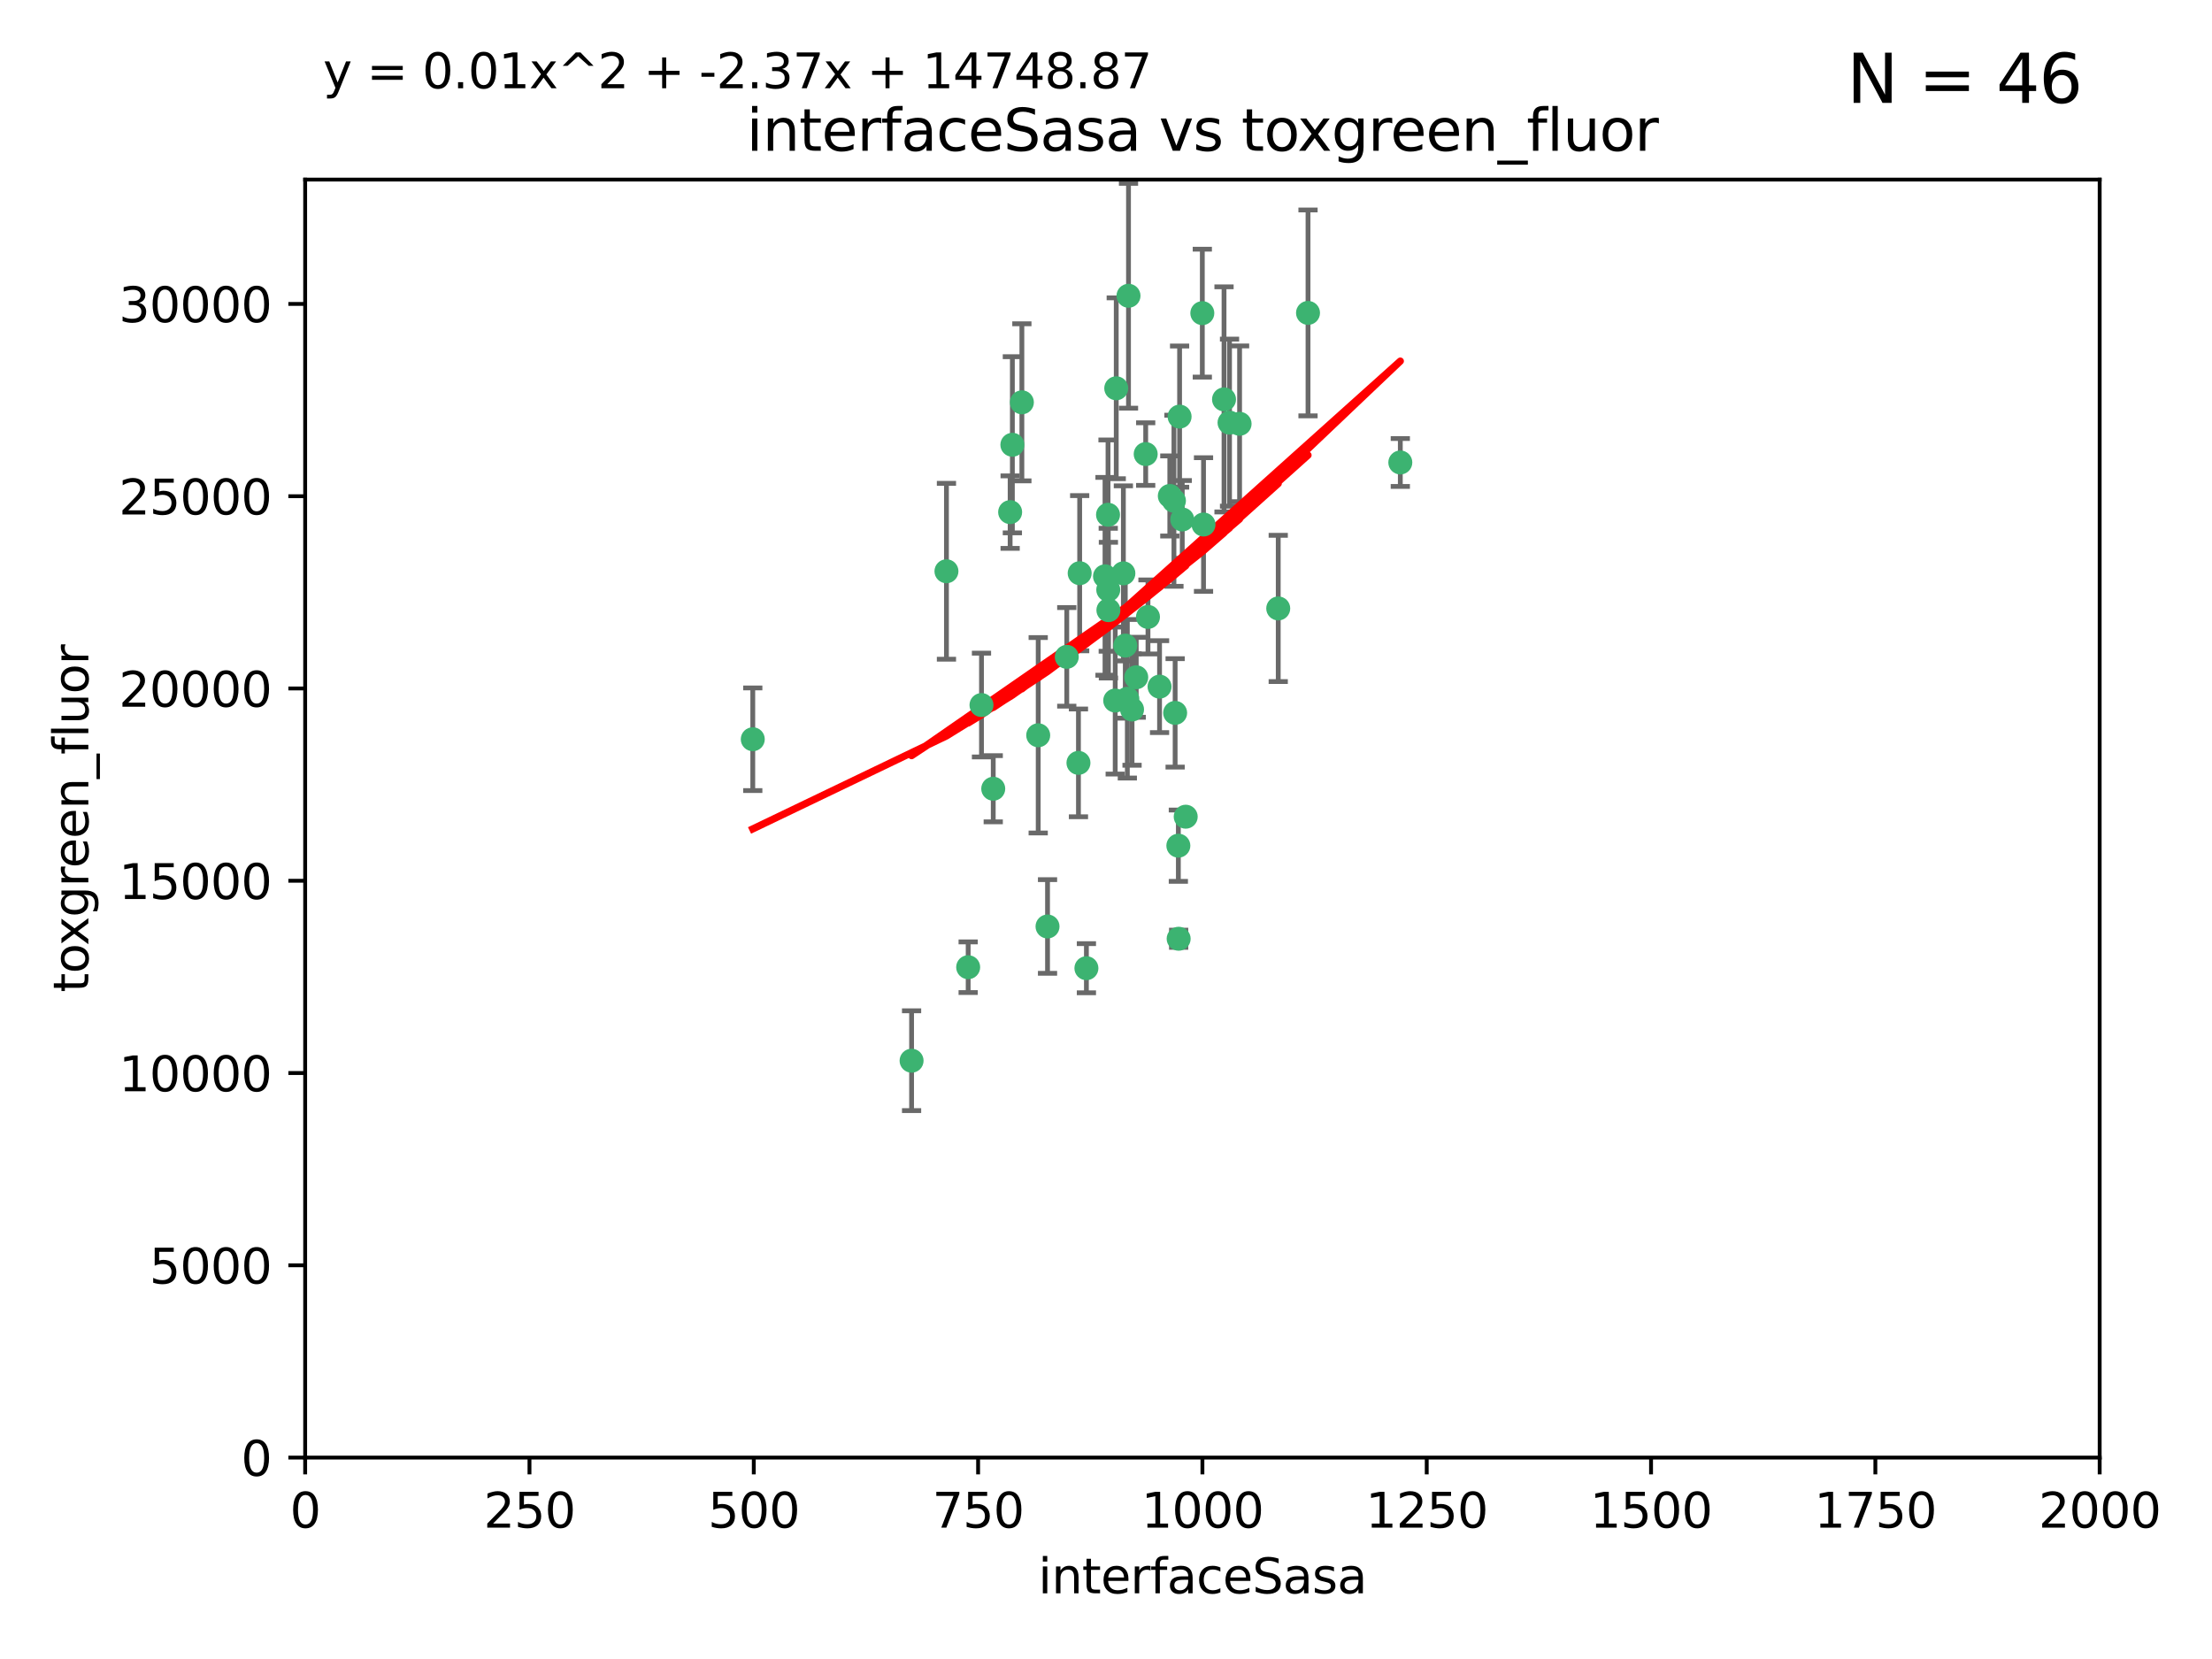 <?xml version="1.0" encoding="utf-8" standalone="no"?>
<!DOCTYPE svg PUBLIC "-//W3C//DTD SVG 1.1//EN"
  "http://www.w3.org/Graphics/SVG/1.1/DTD/svg11.dtd">
<svg xmlns:xlink="http://www.w3.org/1999/xlink" width="460.8pt" height="345.6pt" viewBox="0 0 460.8 345.6" xmlns="http://www.w3.org/2000/svg" version="1.1">
 <defs>
  <style type="text/css">*{stroke-linejoin: round; stroke-linecap: butt}</style>
 </defs>
 <g id="figure_1">
  <g id="patch_1">
   <path d="M 0 345.6 
L 460.8 345.6 
L 460.8 0 
L 0 0 
z
" style="fill: #ffffff"/>
  </g>
  <g id="axes_1">
   <g id="patch_2">
    <path d="M 63.571 303.64 
L 437.4 303.64 
L 437.4 37.411 
L 63.571 37.411 
z
" style="fill: #ffffff"/>
   </g>
   <g id="PathCollection_1">
    <defs>
     <path id="m1e7f2be430" d="M 0 1.118 
C 0.297 1.118 0.581 1 0.791 0.791 
C 1 0.581 1.118 0.297 1.118 0 
C 1.118 -0.297 1 -0.581 0.791 -0.791 
C 0.581 -1 0.297 -1.118 0 -1.118 
C -0.297 -1.118 -0.581 -1 -0.791 -0.791 
C -1 -0.581 -1.118 -0.297 -1.118 0 
C -1.118 0.297 -1 0.581 -0.791 0.791 
C -0.581 1 -0.297 1.118 0 1.118 
z
" style="stroke: #3cb371"/>
    </defs>
    <g clip-path="url(#p51ec603f42)">
     <use xlink:href="#m1e7f2be430" x="243.693" y="103.319" style="fill: #3cb371; stroke: #3cb371"/>
     <use xlink:href="#m1e7f2be430" x="272.484" y="65.184" style="fill: #3cb371; stroke: #3cb371"/>
     <use xlink:href="#m1e7f2be430" x="234.418" y="134.491" style="fill: #3cb371; stroke: #3cb371"/>
     <use xlink:href="#m1e7f2be430" x="266.28" y="126.749" style="fill: #3cb371; stroke: #3cb371"/>
     <use xlink:href="#m1e7f2be430" x="250.716" y="109.268" style="fill: #3cb371; stroke: #3cb371"/>
     <use xlink:href="#m1e7f2be430" x="254.987" y="83.201" style="fill: #3cb371; stroke: #3cb371"/>
     <use xlink:href="#m1e7f2be430" x="212.875" y="83.811" style="fill: #3cb371; stroke: #3cb371"/>
     <use xlink:href="#m1e7f2be430" x="258.229" y="88.286" style="fill: #3cb371; stroke: #3cb371"/>
     <use xlink:href="#m1e7f2be430" x="241.557" y="143.039" style="fill: #3cb371; stroke: #3cb371"/>
     <use xlink:href="#m1e7f2be430" x="230.869" y="122.859" style="fill: #3cb371; stroke: #3cb371"/>
     <use xlink:href="#m1e7f2be430" x="230.194" y="120.054" style="fill: #3cb371; stroke: #3cb371"/>
     <use xlink:href="#m1e7f2be430" x="246.284" y="108.214" style="fill: #3cb371; stroke: #3cb371"/>
     <use xlink:href="#m1e7f2be430" x="244.553" y="104.315" style="fill: #3cb371; stroke: #3cb371"/>
     <use xlink:href="#m1e7f2be430" x="235.088" y="61.614" style="fill: #3cb371; stroke: #3cb371"/>
     <use xlink:href="#m1e7f2be430" x="232.318" y="145.935" style="fill: #3cb371; stroke: #3cb371"/>
     <use xlink:href="#m1e7f2be430" x="256.134" y="88.045" style="fill: #3cb371; stroke: #3cb371"/>
     <use xlink:href="#m1e7f2be430" x="232.534" y="80.887" style="fill: #3cb371; stroke: #3cb371"/>
     <use xlink:href="#m1e7f2be430" x="234.02" y="119.44" style="fill: #3cb371; stroke: #3cb371"/>
     <use xlink:href="#m1e7f2be430" x="238.669" y="94.593" style="fill: #3cb371; stroke: #3cb371"/>
     <use xlink:href="#m1e7f2be430" x="210.43" y="106.684" style="fill: #3cb371; stroke: #3cb371"/>
     <use xlink:href="#m1e7f2be430" x="226.319" y="201.695" style="fill: #3cb371; stroke: #3cb371"/>
     <use xlink:href="#m1e7f2be430" x="245.731" y="86.787" style="fill: #3cb371; stroke: #3cb371"/>
     <use xlink:href="#m1e7f2be430" x="291.711" y="96.341" style="fill: #3cb371; stroke: #3cb371"/>
     <use xlink:href="#m1e7f2be430" x="224.916" y="119.409" style="fill: #3cb371; stroke: #3cb371"/>
     <use xlink:href="#m1e7f2be430" x="250.465" y="65.233" style="fill: #3cb371; stroke: #3cb371"/>
     <use xlink:href="#m1e7f2be430" x="204.462" y="146.874" style="fill: #3cb371; stroke: #3cb371"/>
     <use xlink:href="#m1e7f2be430" x="201.688" y="201.487" style="fill: #3cb371; stroke: #3cb371"/>
     <use xlink:href="#m1e7f2be430" x="222.228" y="136.835" style="fill: #3cb371; stroke: #3cb371"/>
     <use xlink:href="#m1e7f2be430" x="230.822" y="107.234" style="fill: #3cb371; stroke: #3cb371"/>
     <use xlink:href="#m1e7f2be430" x="224.662" y="158.921" style="fill: #3cb371; stroke: #3cb371"/>
     <use xlink:href="#m1e7f2be430" x="236.699" y="141.091" style="fill: #3cb371; stroke: #3cb371"/>
     <use xlink:href="#m1e7f2be430" x="230.901" y="127.107" style="fill: #3cb371; stroke: #3cb371"/>
     <use xlink:href="#m1e7f2be430" x="245.473" y="176.169" style="fill: #3cb371; stroke: #3cb371"/>
     <use xlink:href="#m1e7f2be430" x="206.91" y="164.309" style="fill: #3cb371; stroke: #3cb371"/>
     <use xlink:href="#m1e7f2be430" x="218.219" y="193.002" style="fill: #3cb371; stroke: #3cb371"/>
     <use xlink:href="#m1e7f2be430" x="239.146" y="128.518" style="fill: #3cb371; stroke: #3cb371"/>
     <use xlink:href="#m1e7f2be430" x="244.803" y="148.507" style="fill: #3cb371; stroke: #3cb371"/>
     <use xlink:href="#m1e7f2be430" x="216.278" y="153.171" style="fill: #3cb371; stroke: #3cb371"/>
     <use xlink:href="#m1e7f2be430" x="245.536" y="195.558" style="fill: #3cb371; stroke: #3cb371"/>
     <use xlink:href="#m1e7f2be430" x="235.826" y="147.801" style="fill: #3cb371; stroke: #3cb371"/>
     <use xlink:href="#m1e7f2be430" x="247.005" y="170.133" style="fill: #3cb371; stroke: #3cb371"/>
     <use xlink:href="#m1e7f2be430" x="189.899" y="220.964" style="fill: #3cb371; stroke: #3cb371"/>
     <use xlink:href="#m1e7f2be430" x="234.846" y="145.567" style="fill: #3cb371; stroke: #3cb371"/>
     <use xlink:href="#m1e7f2be430" x="210.895" y="92.655" style="fill: #3cb371; stroke: #3cb371"/>
     <use xlink:href="#m1e7f2be430" x="197.163" y="119.004" style="fill: #3cb371; stroke: #3cb371"/>
     <use xlink:href="#m1e7f2be430" x="156.817" y="153.996" style="fill: #3cb371; stroke: #3cb371"/>
    </g>
   </g>
   <g id="matplotlib.axis_1">
    <g id="xtick_1">
     <g id="line2d_1">
      <defs>
       <path id="m80d1445bb5" d="M 0 0 
L 0 3.5 
" style="stroke: #000000; stroke-width: 0.8"/>
      </defs>
      <g>
       <use xlink:href="#m80d1445bb5" x="63.571" y="303.64" style="stroke: #000000; stroke-width: 0.8"/>
      </g>
     </g>
     <g id="text_1">
      <!-- 0 -->
      <g transform="translate(60.39 318.238)scale(0.1 -0.1)">
       <defs>
        <path id="DejaVuSans-30" d="M 2034 4250 
Q 1547 4250 1301 3770 
Q 1056 3291 1056 2328 
Q 1056 1369 1301 889 
Q 1547 409 2034 409 
Q 2525 409 2770 889 
Q 3016 1369 3016 2328 
Q 3016 3291 2770 3770 
Q 2525 4250 2034 4250 
z
M 2034 4750 
Q 2819 4750 3233 4129 
Q 3647 3509 3647 2328 
Q 3647 1150 3233 529 
Q 2819 -91 2034 -91 
Q 1250 -91 836 529 
Q 422 1150 422 2328 
Q 422 3509 836 4129 
Q 1250 4750 2034 4750 
z
" transform="scale(0.016)"/>
       </defs>
       <use xlink:href="#DejaVuSans-30"/>
      </g>
     </g>
    </g>
    <g id="xtick_2">
     <g id="line2d_2">
      <g>
       <use xlink:href="#m80d1445bb5" x="110.3" y="303.64" style="stroke: #000000; stroke-width: 0.8"/>
      </g>
     </g>
     <g id="text_2">
      <!-- 250 -->
      <g transform="translate(100.756 318.238)scale(0.1 -0.1)">
       <defs>
        <path id="DejaVuSans-32" d="M 1228 531 
L 3431 531 
L 3431 0 
L 469 0 
L 469 531 
Q 828 903 1448 1529 
Q 2069 2156 2228 2338 
Q 2531 2678 2651 2914 
Q 2772 3150 2772 3378 
Q 2772 3750 2511 3984 
Q 2250 4219 1831 4219 
Q 1534 4219 1204 4116 
Q 875 4013 500 3803 
L 500 4441 
Q 881 4594 1212 4672 
Q 1544 4750 1819 4750 
Q 2544 4750 2975 4387 
Q 3406 4025 3406 3419 
Q 3406 3131 3298 2873 
Q 3191 2616 2906 2266 
Q 2828 2175 2409 1742 
Q 1991 1309 1228 531 
z
" transform="scale(0.016)"/>
        <path id="DejaVuSans-35" d="M 691 4666 
L 3169 4666 
L 3169 4134 
L 1269 4134 
L 1269 2991 
Q 1406 3038 1543 3061 
Q 1681 3084 1819 3084 
Q 2600 3084 3056 2656 
Q 3513 2228 3513 1497 
Q 3513 744 3044 326 
Q 2575 -91 1722 -91 
Q 1428 -91 1123 -41 
Q 819 9 494 109 
L 494 744 
Q 775 591 1075 516 
Q 1375 441 1709 441 
Q 2250 441 2565 725 
Q 2881 1009 2881 1497 
Q 2881 1984 2565 2268 
Q 2250 2553 1709 2553 
Q 1456 2553 1204 2497 
Q 953 2441 691 2322 
L 691 4666 
z
" transform="scale(0.016)"/>
       </defs>
       <use xlink:href="#DejaVuSans-32"/>
       <use xlink:href="#DejaVuSans-35" x="63.623"/>
       <use xlink:href="#DejaVuSans-30" x="127.246"/>
      </g>
     </g>
    </g>
    <g id="xtick_3">
     <g id="line2d_3">
      <g>
       <use xlink:href="#m80d1445bb5" x="157.028" y="303.64" style="stroke: #000000; stroke-width: 0.8"/>
      </g>
     </g>
     <g id="text_3">
      <!-- 500 -->
      <g transform="translate(147.485 318.238)scale(0.1 -0.1)">
       <use xlink:href="#DejaVuSans-35"/>
       <use xlink:href="#DejaVuSans-30" x="63.623"/>
       <use xlink:href="#DejaVuSans-30" x="127.246"/>
      </g>
     </g>
    </g>
    <g id="xtick_4">
     <g id="line2d_4">
      <g>
       <use xlink:href="#m80d1445bb5" x="203.757" y="303.64" style="stroke: #000000; stroke-width: 0.8"/>
      </g>
     </g>
     <g id="text_4">
      <!-- 750 -->
      <g transform="translate(194.213 318.238)scale(0.1 -0.1)">
       <defs>
        <path id="DejaVuSans-37" d="M 525 4666 
L 3525 4666 
L 3525 4397 
L 1831 0 
L 1172 0 
L 2766 4134 
L 525 4134 
L 525 4666 
z
" transform="scale(0.016)"/>
       </defs>
       <use xlink:href="#DejaVuSans-37"/>
       <use xlink:href="#DejaVuSans-35" x="63.623"/>
       <use xlink:href="#DejaVuSans-30" x="127.246"/>
      </g>
     </g>
    </g>
    <g id="xtick_5">
     <g id="line2d_5">
      <g>
       <use xlink:href="#m80d1445bb5" x="250.486" y="303.64" style="stroke: #000000; stroke-width: 0.8"/>
      </g>
     </g>
     <g id="text_5">
      <!-- 1000 -->
      <g transform="translate(237.761 318.238)scale(0.1 -0.1)">
       <defs>
        <path id="DejaVuSans-31" d="M 794 531 
L 1825 531 
L 1825 4091 
L 703 3866 
L 703 4441 
L 1819 4666 
L 2450 4666 
L 2450 531 
L 3481 531 
L 3481 0 
L 794 0 
L 794 531 
z
" transform="scale(0.016)"/>
       </defs>
       <use xlink:href="#DejaVuSans-31"/>
       <use xlink:href="#DejaVuSans-30" x="63.623"/>
       <use xlink:href="#DejaVuSans-30" x="127.246"/>
       <use xlink:href="#DejaVuSans-30" x="190.869"/>
      </g>
     </g>
    </g>
    <g id="xtick_6">
     <g id="line2d_6">
      <g>
       <use xlink:href="#m80d1445bb5" x="297.214" y="303.64" style="stroke: #000000; stroke-width: 0.8"/>
      </g>
     </g>
     <g id="text_6">
      <!-- 1250 -->
      <g transform="translate(284.489 318.238)scale(0.1 -0.1)">
       <use xlink:href="#DejaVuSans-31"/>
       <use xlink:href="#DejaVuSans-32" x="63.623"/>
       <use xlink:href="#DejaVuSans-35" x="127.246"/>
       <use xlink:href="#DejaVuSans-30" x="190.869"/>
      </g>
     </g>
    </g>
    <g id="xtick_7">
     <g id="line2d_7">
      <g>
       <use xlink:href="#m80d1445bb5" x="343.943" y="303.64" style="stroke: #000000; stroke-width: 0.8"/>
      </g>
     </g>
     <g id="text_7">
      <!-- 1500 -->
      <g transform="translate(331.218 318.238)scale(0.1 -0.1)">
       <use xlink:href="#DejaVuSans-31"/>
       <use xlink:href="#DejaVuSans-35" x="63.623"/>
       <use xlink:href="#DejaVuSans-30" x="127.246"/>
       <use xlink:href="#DejaVuSans-30" x="190.869"/>
      </g>
     </g>
    </g>
    <g id="xtick_8">
     <g id="line2d_8">
      <g>
       <use xlink:href="#m80d1445bb5" x="390.671" y="303.64" style="stroke: #000000; stroke-width: 0.8"/>
      </g>
     </g>
     <g id="text_8">
      <!-- 1750 -->
      <g transform="translate(377.946 318.238)scale(0.1 -0.1)">
       <use xlink:href="#DejaVuSans-31"/>
       <use xlink:href="#DejaVuSans-37" x="63.623"/>
       <use xlink:href="#DejaVuSans-35" x="127.246"/>
       <use xlink:href="#DejaVuSans-30" x="190.869"/>
      </g>
     </g>
    </g>
    <g id="xtick_9">
     <g id="line2d_9">
      <g>
       <use xlink:href="#m80d1445bb5" x="437.4" y="303.64" style="stroke: #000000; stroke-width: 0.8"/>
      </g>
     </g>
     <g id="text_9">
      <!-- 2000 -->
      <g transform="translate(424.675 318.238)scale(0.1 -0.1)">
       <use xlink:href="#DejaVuSans-32"/>
       <use xlink:href="#DejaVuSans-30" x="63.623"/>
       <use xlink:href="#DejaVuSans-30" x="127.246"/>
       <use xlink:href="#DejaVuSans-30" x="190.869"/>
      </g>
     </g>
    </g>
    <g id="text_10">
     <!-- interfaceSasa -->
     <g transform="translate(216.279 331.917)scale(0.1 -0.1)">
      <defs>
       <path id="DejaVuSans-69" d="M 603 3500 
L 1178 3500 
L 1178 0 
L 603 0 
L 603 3500 
z
M 603 4863 
L 1178 4863 
L 1178 4134 
L 603 4134 
L 603 4863 
z
" transform="scale(0.016)"/>
       <path id="DejaVuSans-6e" d="M 3513 2113 
L 3513 0 
L 2938 0 
L 2938 2094 
Q 2938 2591 2744 2837 
Q 2550 3084 2163 3084 
Q 1697 3084 1428 2787 
Q 1159 2491 1159 1978 
L 1159 0 
L 581 0 
L 581 3500 
L 1159 3500 
L 1159 2956 
Q 1366 3272 1645 3428 
Q 1925 3584 2291 3584 
Q 2894 3584 3203 3211 
Q 3513 2838 3513 2113 
z
" transform="scale(0.016)"/>
       <path id="DejaVuSans-74" d="M 1172 4494 
L 1172 3500 
L 2356 3500 
L 2356 3053 
L 1172 3053 
L 1172 1153 
Q 1172 725 1289 603 
Q 1406 481 1766 481 
L 2356 481 
L 2356 0 
L 1766 0 
Q 1100 0 847 248 
Q 594 497 594 1153 
L 594 3053 
L 172 3053 
L 172 3500 
L 594 3500 
L 594 4494 
L 1172 4494 
z
" transform="scale(0.016)"/>
       <path id="DejaVuSans-65" d="M 3597 1894 
L 3597 1613 
L 953 1613 
Q 991 1019 1311 708 
Q 1631 397 2203 397 
Q 2534 397 2845 478 
Q 3156 559 3463 722 
L 3463 178 
Q 3153 47 2828 -22 
Q 2503 -91 2169 -91 
Q 1331 -91 842 396 
Q 353 884 353 1716 
Q 353 2575 817 3079 
Q 1281 3584 2069 3584 
Q 2775 3584 3186 3129 
Q 3597 2675 3597 1894 
z
M 3022 2063 
Q 3016 2534 2758 2815 
Q 2500 3097 2075 3097 
Q 1594 3097 1305 2825 
Q 1016 2553 972 2059 
L 3022 2063 
z
" transform="scale(0.016)"/>
       <path id="DejaVuSans-72" d="M 2631 2963 
Q 2534 3019 2420 3045 
Q 2306 3072 2169 3072 
Q 1681 3072 1420 2755 
Q 1159 2438 1159 1844 
L 1159 0 
L 581 0 
L 581 3500 
L 1159 3500 
L 1159 2956 
Q 1341 3275 1631 3429 
Q 1922 3584 2338 3584 
Q 2397 3584 2469 3576 
Q 2541 3569 2628 3553 
L 2631 2963 
z
" transform="scale(0.016)"/>
       <path id="DejaVuSans-66" d="M 2375 4863 
L 2375 4384 
L 1825 4384 
Q 1516 4384 1395 4259 
Q 1275 4134 1275 3809 
L 1275 3500 
L 2222 3500 
L 2222 3053 
L 1275 3053 
L 1275 0 
L 697 0 
L 697 3053 
L 147 3053 
L 147 3500 
L 697 3500 
L 697 3744 
Q 697 4328 969 4595 
Q 1241 4863 1831 4863 
L 2375 4863 
z
" transform="scale(0.016)"/>
       <path id="DejaVuSans-61" d="M 2194 1759 
Q 1497 1759 1228 1600 
Q 959 1441 959 1056 
Q 959 750 1161 570 
Q 1363 391 1709 391 
Q 2188 391 2477 730 
Q 2766 1069 2766 1631 
L 2766 1759 
L 2194 1759 
z
M 3341 1997 
L 3341 0 
L 2766 0 
L 2766 531 
Q 2569 213 2275 61 
Q 1981 -91 1556 -91 
Q 1019 -91 701 211 
Q 384 513 384 1019 
Q 384 1609 779 1909 
Q 1175 2209 1959 2209 
L 2766 2209 
L 2766 2266 
Q 2766 2663 2505 2880 
Q 2244 3097 1772 3097 
Q 1472 3097 1187 3025 
Q 903 2953 641 2809 
L 641 3341 
Q 956 3463 1253 3523 
Q 1550 3584 1831 3584 
Q 2591 3584 2966 3190 
Q 3341 2797 3341 1997 
z
" transform="scale(0.016)"/>
       <path id="DejaVuSans-63" d="M 3122 3366 
L 3122 2828 
Q 2878 2963 2633 3030 
Q 2388 3097 2138 3097 
Q 1578 3097 1268 2742 
Q 959 2388 959 1747 
Q 959 1106 1268 751 
Q 1578 397 2138 397 
Q 2388 397 2633 464 
Q 2878 531 3122 666 
L 3122 134 
Q 2881 22 2623 -34 
Q 2366 -91 2075 -91 
Q 1284 -91 818 406 
Q 353 903 353 1747 
Q 353 2603 823 3093 
Q 1294 3584 2113 3584 
Q 2378 3584 2631 3529 
Q 2884 3475 3122 3366 
z
" transform="scale(0.016)"/>
       <path id="DejaVuSans-53" d="M 3425 4513 
L 3425 3897 
Q 3066 4069 2747 4153 
Q 2428 4238 2131 4238 
Q 1616 4238 1336 4038 
Q 1056 3838 1056 3469 
Q 1056 3159 1242 3001 
Q 1428 2844 1947 2747 
L 2328 2669 
Q 3034 2534 3370 2195 
Q 3706 1856 3706 1288 
Q 3706 609 3251 259 
Q 2797 -91 1919 -91 
Q 1588 -91 1214 -16 
Q 841 59 441 206 
L 441 856 
Q 825 641 1194 531 
Q 1563 422 1919 422 
Q 2459 422 2753 634 
Q 3047 847 3047 1241 
Q 3047 1584 2836 1778 
Q 2625 1972 2144 2069 
L 1759 2144 
Q 1053 2284 737 2584 
Q 422 2884 422 3419 
Q 422 4038 858 4394 
Q 1294 4750 2059 4750 
Q 2388 4750 2728 4690 
Q 3069 4631 3425 4513 
z
" transform="scale(0.016)"/>
       <path id="DejaVuSans-73" d="M 2834 3397 
L 2834 2853 
Q 2591 2978 2328 3040 
Q 2066 3103 1784 3103 
Q 1356 3103 1142 2972 
Q 928 2841 928 2578 
Q 928 2378 1081 2264 
Q 1234 2150 1697 2047 
L 1894 2003 
Q 2506 1872 2764 1633 
Q 3022 1394 3022 966 
Q 3022 478 2636 193 
Q 2250 -91 1575 -91 
Q 1294 -91 989 -36 
Q 684 19 347 128 
L 347 722 
Q 666 556 975 473 
Q 1284 391 1588 391 
Q 1994 391 2212 530 
Q 2431 669 2431 922 
Q 2431 1156 2273 1281 
Q 2116 1406 1581 1522 
L 1381 1569 
Q 847 1681 609 1914 
Q 372 2147 372 2553 
Q 372 3047 722 3315 
Q 1072 3584 1716 3584 
Q 2034 3584 2315 3537 
Q 2597 3491 2834 3397 
z
" transform="scale(0.016)"/>
      </defs>
      <use xlink:href="#DejaVuSans-69"/>
      <use xlink:href="#DejaVuSans-6e" x="27.783"/>
      <use xlink:href="#DejaVuSans-74" x="91.162"/>
      <use xlink:href="#DejaVuSans-65" x="130.371"/>
      <use xlink:href="#DejaVuSans-72" x="191.895"/>
      <use xlink:href="#DejaVuSans-66" x="233.008"/>
      <use xlink:href="#DejaVuSans-61" x="268.213"/>
      <use xlink:href="#DejaVuSans-63" x="329.492"/>
      <use xlink:href="#DejaVuSans-65" x="384.473"/>
      <use xlink:href="#DejaVuSans-53" x="445.996"/>
      <use xlink:href="#DejaVuSans-61" x="509.473"/>
      <use xlink:href="#DejaVuSans-73" x="570.752"/>
      <use xlink:href="#DejaVuSans-61" x="622.852"/>
     </g>
    </g>
   </g>
   <g id="matplotlib.axis_2">
    <g id="ytick_1">
     <g id="line2d_10">
      <defs>
       <path id="mfea22e5e55" d="M 0 0 
L -3.5 0 
" style="stroke: #000000; stroke-width: 0.8"/>
      </defs>
      <g>
       <use xlink:href="#mfea22e5e55" x="63.571" y="303.64" style="stroke: #000000; stroke-width: 0.8"/>
      </g>
     </g>
     <g id="text_11">
      <!-- 0 -->
      <g transform="translate(50.209 307.439)scale(0.1 -0.1)">
       <use xlink:href="#DejaVuSans-30"/>
      </g>
     </g>
    </g>
    <g id="ytick_2">
     <g id="line2d_11">
      <g>
       <use xlink:href="#mfea22e5e55" x="63.571" y="263.586" style="stroke: #000000; stroke-width: 0.8"/>
      </g>
     </g>
     <g id="text_12">
      <!-- 5000 -->
      <g transform="translate(31.121 267.385)scale(0.1 -0.1)">
       <use xlink:href="#DejaVuSans-35"/>
       <use xlink:href="#DejaVuSans-30" x="63.623"/>
       <use xlink:href="#DejaVuSans-30" x="127.246"/>
       <use xlink:href="#DejaVuSans-30" x="190.869"/>
      </g>
     </g>
    </g>
    <g id="ytick_3">
     <g id="line2d_12">
      <g>
       <use xlink:href="#mfea22e5e55" x="63.571" y="223.532" style="stroke: #000000; stroke-width: 0.8"/>
      </g>
     </g>
     <g id="text_13">
      <!-- 10000 -->
      <g transform="translate(24.759 227.331)scale(0.1 -0.1)">
       <use xlink:href="#DejaVuSans-31"/>
       <use xlink:href="#DejaVuSans-30" x="63.623"/>
       <use xlink:href="#DejaVuSans-30" x="127.246"/>
       <use xlink:href="#DejaVuSans-30" x="190.869"/>
       <use xlink:href="#DejaVuSans-30" x="254.492"/>
      </g>
     </g>
    </g>
    <g id="ytick_4">
     <g id="line2d_13">
      <g>
       <use xlink:href="#mfea22e5e55" x="63.571" y="183.478" style="stroke: #000000; stroke-width: 0.8"/>
      </g>
     </g>
     <g id="text_14">
      <!-- 15000 -->
      <g transform="translate(24.759 187.278)scale(0.1 -0.1)">
       <use xlink:href="#DejaVuSans-31"/>
       <use xlink:href="#DejaVuSans-35" x="63.623"/>
       <use xlink:href="#DejaVuSans-30" x="127.246"/>
       <use xlink:href="#DejaVuSans-30" x="190.869"/>
       <use xlink:href="#DejaVuSans-30" x="254.492"/>
      </g>
     </g>
    </g>
    <g id="ytick_5">
     <g id="line2d_14">
      <g>
       <use xlink:href="#mfea22e5e55" x="63.571" y="143.424" style="stroke: #000000; stroke-width: 0.8"/>
      </g>
     </g>
     <g id="text_15">
      <!-- 20000 -->
      <g transform="translate(24.759 147.224)scale(0.1 -0.1)">
       <use xlink:href="#DejaVuSans-32"/>
       <use xlink:href="#DejaVuSans-30" x="63.623"/>
       <use xlink:href="#DejaVuSans-30" x="127.246"/>
       <use xlink:href="#DejaVuSans-30" x="190.869"/>
       <use xlink:href="#DejaVuSans-30" x="254.492"/>
      </g>
     </g>
    </g>
    <g id="ytick_6">
     <g id="line2d_15">
      <g>
       <use xlink:href="#mfea22e5e55" x="63.571" y="103.371" style="stroke: #000000; stroke-width: 0.8"/>
      </g>
     </g>
     <g id="text_16">
      <!-- 25000 -->
      <g transform="translate(24.759 107.17)scale(0.1 -0.1)">
       <use xlink:href="#DejaVuSans-32"/>
       <use xlink:href="#DejaVuSans-35" x="63.623"/>
       <use xlink:href="#DejaVuSans-30" x="127.246"/>
       <use xlink:href="#DejaVuSans-30" x="190.869"/>
       <use xlink:href="#DejaVuSans-30" x="254.492"/>
      </g>
     </g>
    </g>
    <g id="ytick_7">
     <g id="line2d_16">
      <g>
       <use xlink:href="#mfea22e5e55" x="63.571" y="63.317" style="stroke: #000000; stroke-width: 0.8"/>
      </g>
     </g>
     <g id="text_17">
      <!-- 30000 -->
      <g transform="translate(24.759 67.116)scale(0.1 -0.1)">
       <defs>
        <path id="DejaVuSans-33" d="M 2597 2516 
Q 3050 2419 3304 2112 
Q 3559 1806 3559 1356 
Q 3559 666 3084 287 
Q 2609 -91 1734 -91 
Q 1441 -91 1130 -33 
Q 819 25 488 141 
L 488 750 
Q 750 597 1062 519 
Q 1375 441 1716 441 
Q 2309 441 2620 675 
Q 2931 909 2931 1356 
Q 2931 1769 2642 2001 
Q 2353 2234 1838 2234 
L 1294 2234 
L 1294 2753 
L 1863 2753 
Q 2328 2753 2575 2939 
Q 2822 3125 2822 3475 
Q 2822 3834 2567 4026 
Q 2313 4219 1838 4219 
Q 1578 4219 1281 4162 
Q 984 4106 628 3988 
L 628 4550 
Q 988 4650 1302 4700 
Q 1616 4750 1894 4750 
Q 2613 4750 3031 4423 
Q 3450 4097 3450 3541 
Q 3450 3153 3228 2886 
Q 3006 2619 2597 2516 
z
" transform="scale(0.016)"/>
       </defs>
       <use xlink:href="#DejaVuSans-33"/>
       <use xlink:href="#DejaVuSans-30" x="63.623"/>
       <use xlink:href="#DejaVuSans-30" x="127.246"/>
       <use xlink:href="#DejaVuSans-30" x="190.869"/>
       <use xlink:href="#DejaVuSans-30" x="254.492"/>
      </g>
     </g>
    </g>
    <g id="text_18">
     <!-- toxgreen_fluor -->
     <g transform="translate(18.401 206.72)rotate(-90)scale(0.1 -0.1)">
      <defs>
       <path id="DejaVuSans-6f" d="M 1959 3097 
Q 1497 3097 1228 2736 
Q 959 2375 959 1747 
Q 959 1119 1226 758 
Q 1494 397 1959 397 
Q 2419 397 2687 759 
Q 2956 1122 2956 1747 
Q 2956 2369 2687 2733 
Q 2419 3097 1959 3097 
z
M 1959 3584 
Q 2709 3584 3137 3096 
Q 3566 2609 3566 1747 
Q 3566 888 3137 398 
Q 2709 -91 1959 -91 
Q 1206 -91 779 398 
Q 353 888 353 1747 
Q 353 2609 779 3096 
Q 1206 3584 1959 3584 
z
" transform="scale(0.016)"/>
       <path id="DejaVuSans-78" d="M 3513 3500 
L 2247 1797 
L 3578 0 
L 2900 0 
L 1881 1375 
L 863 0 
L 184 0 
L 1544 1831 
L 300 3500 
L 978 3500 
L 1906 2253 
L 2834 3500 
L 3513 3500 
z
" transform="scale(0.016)"/>
       <path id="DejaVuSans-67" d="M 2906 1791 
Q 2906 2416 2648 2759 
Q 2391 3103 1925 3103 
Q 1463 3103 1205 2759 
Q 947 2416 947 1791 
Q 947 1169 1205 825 
Q 1463 481 1925 481 
Q 2391 481 2648 825 
Q 2906 1169 2906 1791 
z
M 3481 434 
Q 3481 -459 3084 -895 
Q 2688 -1331 1869 -1331 
Q 1566 -1331 1297 -1286 
Q 1028 -1241 775 -1147 
L 775 -588 
Q 1028 -725 1275 -790 
Q 1522 -856 1778 -856 
Q 2344 -856 2625 -561 
Q 2906 -266 2906 331 
L 2906 616 
Q 2728 306 2450 153 
Q 2172 0 1784 0 
Q 1141 0 747 490 
Q 353 981 353 1791 
Q 353 2603 747 3093 
Q 1141 3584 1784 3584 
Q 2172 3584 2450 3431 
Q 2728 3278 2906 2969 
L 2906 3500 
L 3481 3500 
L 3481 434 
z
" transform="scale(0.016)"/>
       <path id="DejaVuSans-5f" d="M 3263 -1063 
L 3263 -1509 
L -63 -1509 
L -63 -1063 
L 3263 -1063 
z
" transform="scale(0.016)"/>
       <path id="DejaVuSans-6c" d="M 603 4863 
L 1178 4863 
L 1178 0 
L 603 0 
L 603 4863 
z
" transform="scale(0.016)"/>
       <path id="DejaVuSans-75" d="M 544 1381 
L 544 3500 
L 1119 3500 
L 1119 1403 
Q 1119 906 1312 657 
Q 1506 409 1894 409 
Q 2359 409 2629 706 
Q 2900 1003 2900 1516 
L 2900 3500 
L 3475 3500 
L 3475 0 
L 2900 0 
L 2900 538 
Q 2691 219 2414 64 
Q 2138 -91 1772 -91 
Q 1169 -91 856 284 
Q 544 659 544 1381 
z
M 1991 3584 
L 1991 3584 
z
" transform="scale(0.016)"/>
      </defs>
      <use xlink:href="#DejaVuSans-74"/>
      <use xlink:href="#DejaVuSans-6f" x="39.209"/>
      <use xlink:href="#DejaVuSans-78" x="97.266"/>
      <use xlink:href="#DejaVuSans-67" x="156.445"/>
      <use xlink:href="#DejaVuSans-72" x="219.922"/>
      <use xlink:href="#DejaVuSans-65" x="258.785"/>
      <use xlink:href="#DejaVuSans-65" x="320.309"/>
      <use xlink:href="#DejaVuSans-6e" x="381.832"/>
      <use xlink:href="#DejaVuSans-5f" x="445.211"/>
      <use xlink:href="#DejaVuSans-66" x="495.211"/>
      <use xlink:href="#DejaVuSans-6c" x="530.416"/>
      <use xlink:href="#DejaVuSans-75" x="558.199"/>
      <use xlink:href="#DejaVuSans-6f" x="621.578"/>
      <use xlink:href="#DejaVuSans-72" x="682.76"/>
     </g>
    </g>
   </g>
   <g id="LineCollection_1">
    <path d="M 243.693 111.662 
L 243.693 94.976 
" clip-path="url(#p51ec603f42)" style="fill: none; stroke: #696969"/>
    <path d="M 272.484 86.629 
L 272.484 43.739 
" clip-path="url(#p51ec603f42)" style="fill: none; stroke: #696969"/>
    <path d="M 234.418 149.606 
L 234.418 119.375 
" clip-path="url(#p51ec603f42)" style="fill: none; stroke: #696969"/>
    <path d="M 266.28 141.983 
L 266.28 111.515 
" clip-path="url(#p51ec603f42)" style="fill: none; stroke: #696969"/>
    <path d="M 250.716 123.191 
L 250.716 95.346 
" clip-path="url(#p51ec603f42)" style="fill: none; stroke: #696969"/>
    <path d="M 254.987 106.648 
L 254.987 59.753 
" clip-path="url(#p51ec603f42)" style="fill: none; stroke: #696969"/>
    <path d="M 212.875 100.173 
L 212.875 67.45 
" clip-path="url(#p51ec603f42)" style="fill: none; stroke: #696969"/>
    <path d="M 258.229 104.51 
L 258.229 72.063 
" clip-path="url(#p51ec603f42)" style="fill: none; stroke: #696969"/>
    <path d="M 241.557 152.61 
L 241.557 133.468 
" clip-path="url(#p51ec603f42)" style="fill: none; stroke: #696969"/>
    <path d="M 230.869 135.667 
L 230.869 110.051 
" clip-path="url(#p51ec603f42)" style="fill: none; stroke: #696969"/>
    <path d="M 230.194 140.659 
L 230.194 99.45 
" clip-path="url(#p51ec603f42)" style="fill: none; stroke: #696969"/>
    <path d="M 246.284 116.326 
L 246.284 100.101 
" clip-path="url(#p51ec603f42)" style="fill: none; stroke: #696969"/>
    <path d="M 244.553 122.133 
L 244.553 86.497 
" clip-path="url(#p51ec603f42)" style="fill: none; stroke: #696969"/>
    <path d="M 235.088 85.029 
L 235.088 38.199 
" clip-path="url(#p51ec603f42)" style="fill: none; stroke: #696969"/>
    <path d="M 232.318 161.248 
L 232.318 130.622 
" clip-path="url(#p51ec603f42)" style="fill: none; stroke: #696969"/>
    <path d="M 256.134 105.444 
L 256.134 70.646 
" clip-path="url(#p51ec603f42)" style="fill: none; stroke: #696969"/>
    <path d="M 232.534 99.727 
L 232.534 62.047 
" clip-path="url(#p51ec603f42)" style="fill: none; stroke: #696969"/>
    <path d="M 234.02 137.675 
L 234.02 101.206 
" clip-path="url(#p51ec603f42)" style="fill: none; stroke: #696969"/>
    <path d="M 238.669 101.108 
L 238.669 88.078 
" clip-path="url(#p51ec603f42)" style="fill: none; stroke: #696969"/>
    <path d="M 210.43 114.235 
L 210.43 99.134 
" clip-path="url(#p51ec603f42)" style="fill: none; stroke: #696969"/>
    <path d="M 226.319 206.809 
L 226.319 196.58 
" clip-path="url(#p51ec603f42)" style="fill: none; stroke: #696969"/>
    <path d="M 245.731 101.495 
L 245.731 72.08 
" clip-path="url(#p51ec603f42)" style="fill: none; stroke: #696969"/>
    <path d="M 291.711 101.329 
L 291.711 91.353 
" clip-path="url(#p51ec603f42)" style="fill: none; stroke: #696969"/>
    <path d="M 224.916 135.574 
L 224.916 103.243 
" clip-path="url(#p51ec603f42)" style="fill: none; stroke: #696969"/>
    <path d="M 250.465 78.556 
L 250.465 51.911 
" clip-path="url(#p51ec603f42)" style="fill: none; stroke: #696969"/>
    <path d="M 204.462 157.684 
L 204.462 136.065 
" clip-path="url(#p51ec603f42)" style="fill: none; stroke: #696969"/>
    <path d="M 201.688 206.761 
L 201.688 196.213 
" clip-path="url(#p51ec603f42)" style="fill: none; stroke: #696969"/>
    <path d="M 222.228 147.104 
L 222.228 126.566 
" clip-path="url(#p51ec603f42)" style="fill: none; stroke: #696969"/>
    <path d="M 230.822 122.819 
L 230.822 91.649 
" clip-path="url(#p51ec603f42)" style="fill: none; stroke: #696969"/>
    <path d="M 224.662 170.147 
L 224.662 147.694 
" clip-path="url(#p51ec603f42)" style="fill: none; stroke: #696969"/>
    <path d="M 236.699 149.421 
L 236.699 132.76 
" clip-path="url(#p51ec603f42)" style="fill: none; stroke: #696969"/>
    <path d="M 230.901 141.248 
L 230.901 112.967 
" clip-path="url(#p51ec603f42)" style="fill: none; stroke: #696969"/>
    <path d="M 245.473 183.597 
L 245.473 168.741 
" clip-path="url(#p51ec603f42)" style="fill: none; stroke: #696969"/>
    <path d="M 206.91 171.2 
L 206.91 157.418 
" clip-path="url(#p51ec603f42)" style="fill: none; stroke: #696969"/>
    <path d="M 218.219 202.754 
L 218.219 183.249 
" clip-path="url(#p51ec603f42)" style="fill: none; stroke: #696969"/>
    <path d="M 239.146 136.228 
L 239.146 120.808 
" clip-path="url(#p51ec603f42)" style="fill: none; stroke: #696969"/>
    <path d="M 244.803 159.798 
L 244.803 137.216 
" clip-path="url(#p51ec603f42)" style="fill: none; stroke: #696969"/>
    <path d="M 216.278 173.526 
L 216.278 132.815 
" clip-path="url(#p51ec603f42)" style="fill: none; stroke: #696969"/>
    <path d="M 245.536 197.349 
L 245.536 193.767 
" clip-path="url(#p51ec603f42)" style="fill: none; stroke: #696969"/>
    <path d="M 235.826 159.413 
L 235.826 136.19 
" clip-path="url(#p51ec603f42)" style="fill: none; stroke: #696969"/>
    <path d="M 247.005 170.88 
L 247.005 169.387 
" clip-path="url(#p51ec603f42)" style="fill: none; stroke: #696969"/>
    <path d="M 189.899 231.359 
L 189.899 210.569 
" clip-path="url(#p51ec603f42)" style="fill: none; stroke: #696969"/>
    <path d="M 234.846 162.081 
L 234.846 129.053 
" clip-path="url(#p51ec603f42)" style="fill: none; stroke: #696969"/>
    <path d="M 210.895 111.003 
L 210.895 74.306 
" clip-path="url(#p51ec603f42)" style="fill: none; stroke: #696969"/>
    <path d="M 197.163 137.321 
L 197.163 100.688 
" clip-path="url(#p51ec603f42)" style="fill: none; stroke: #696969"/>
    <path d="M 156.817 164.686 
L 156.817 143.305 
" clip-path="url(#p51ec603f42)" style="fill: none; stroke: #696969"/>
   </g>
   <g id="line2d_17">
    <defs>
     <path id="mec0040ef4e" d="M 2 0 
L -2 -0 
" style="stroke: #696969"/>
    </defs>
    <g clip-path="url(#p51ec603f42)">
     <use xlink:href="#mec0040ef4e" x="243.693" y="111.662" style="fill: #696969; stroke: #696969"/>
     <use xlink:href="#mec0040ef4e" x="272.484" y="86.629" style="fill: #696969; stroke: #696969"/>
     <use xlink:href="#mec0040ef4e" x="234.418" y="149.606" style="fill: #696969; stroke: #696969"/>
     <use xlink:href="#mec0040ef4e" x="266.28" y="141.983" style="fill: #696969; stroke: #696969"/>
     <use xlink:href="#mec0040ef4e" x="250.716" y="123.191" style="fill: #696969; stroke: #696969"/>
     <use xlink:href="#mec0040ef4e" x="254.987" y="106.648" style="fill: #696969; stroke: #696969"/>
     <use xlink:href="#mec0040ef4e" x="212.875" y="100.173" style="fill: #696969; stroke: #696969"/>
     <use xlink:href="#mec0040ef4e" x="258.229" y="104.51" style="fill: #696969; stroke: #696969"/>
     <use xlink:href="#mec0040ef4e" x="241.557" y="152.61" style="fill: #696969; stroke: #696969"/>
     <use xlink:href="#mec0040ef4e" x="230.869" y="135.667" style="fill: #696969; stroke: #696969"/>
     <use xlink:href="#mec0040ef4e" x="230.194" y="140.659" style="fill: #696969; stroke: #696969"/>
     <use xlink:href="#mec0040ef4e" x="246.284" y="116.326" style="fill: #696969; stroke: #696969"/>
     <use xlink:href="#mec0040ef4e" x="244.553" y="122.133" style="fill: #696969; stroke: #696969"/>
     <use xlink:href="#mec0040ef4e" x="235.088" y="85.029" style="fill: #696969; stroke: #696969"/>
     <use xlink:href="#mec0040ef4e" x="232.318" y="161.248" style="fill: #696969; stroke: #696969"/>
     <use xlink:href="#mec0040ef4e" x="256.134" y="105.444" style="fill: #696969; stroke: #696969"/>
     <use xlink:href="#mec0040ef4e" x="232.534" y="99.727" style="fill: #696969; stroke: #696969"/>
     <use xlink:href="#mec0040ef4e" x="234.02" y="137.675" style="fill: #696969; stroke: #696969"/>
     <use xlink:href="#mec0040ef4e" x="238.669" y="101.108" style="fill: #696969; stroke: #696969"/>
     <use xlink:href="#mec0040ef4e" x="210.43" y="114.235" style="fill: #696969; stroke: #696969"/>
     <use xlink:href="#mec0040ef4e" x="226.319" y="206.809" style="fill: #696969; stroke: #696969"/>
     <use xlink:href="#mec0040ef4e" x="245.731" y="101.495" style="fill: #696969; stroke: #696969"/>
     <use xlink:href="#mec0040ef4e" x="291.711" y="101.329" style="fill: #696969; stroke: #696969"/>
     <use xlink:href="#mec0040ef4e" x="224.916" y="135.574" style="fill: #696969; stroke: #696969"/>
     <use xlink:href="#mec0040ef4e" x="250.465" y="78.556" style="fill: #696969; stroke: #696969"/>
     <use xlink:href="#mec0040ef4e" x="204.462" y="157.684" style="fill: #696969; stroke: #696969"/>
     <use xlink:href="#mec0040ef4e" x="201.688" y="206.761" style="fill: #696969; stroke: #696969"/>
     <use xlink:href="#mec0040ef4e" x="222.228" y="147.104" style="fill: #696969; stroke: #696969"/>
     <use xlink:href="#mec0040ef4e" x="230.822" y="122.819" style="fill: #696969; stroke: #696969"/>
     <use xlink:href="#mec0040ef4e" x="224.662" y="170.147" style="fill: #696969; stroke: #696969"/>
     <use xlink:href="#mec0040ef4e" x="236.699" y="149.421" style="fill: #696969; stroke: #696969"/>
     <use xlink:href="#mec0040ef4e" x="230.901" y="141.248" style="fill: #696969; stroke: #696969"/>
     <use xlink:href="#mec0040ef4e" x="245.473" y="183.597" style="fill: #696969; stroke: #696969"/>
     <use xlink:href="#mec0040ef4e" x="206.91" y="171.2" style="fill: #696969; stroke: #696969"/>
     <use xlink:href="#mec0040ef4e" x="218.219" y="202.754" style="fill: #696969; stroke: #696969"/>
     <use xlink:href="#mec0040ef4e" x="239.146" y="136.228" style="fill: #696969; stroke: #696969"/>
     <use xlink:href="#mec0040ef4e" x="244.803" y="159.798" style="fill: #696969; stroke: #696969"/>
     <use xlink:href="#mec0040ef4e" x="216.278" y="173.526" style="fill: #696969; stroke: #696969"/>
     <use xlink:href="#mec0040ef4e" x="245.536" y="197.349" style="fill: #696969; stroke: #696969"/>
     <use xlink:href="#mec0040ef4e" x="235.826" y="159.413" style="fill: #696969; stroke: #696969"/>
     <use xlink:href="#mec0040ef4e" x="247.005" y="170.88" style="fill: #696969; stroke: #696969"/>
     <use xlink:href="#mec0040ef4e" x="189.899" y="231.359" style="fill: #696969; stroke: #696969"/>
     <use xlink:href="#mec0040ef4e" x="234.846" y="162.081" style="fill: #696969; stroke: #696969"/>
     <use xlink:href="#mec0040ef4e" x="210.895" y="111.003" style="fill: #696969; stroke: #696969"/>
     <use xlink:href="#mec0040ef4e" x="197.163" y="137.321" style="fill: #696969; stroke: #696969"/>
     <use xlink:href="#mec0040ef4e" x="156.817" y="164.686" style="fill: #696969; stroke: #696969"/>
    </g>
   </g>
   <g id="line2d_18">
    <g clip-path="url(#p51ec603f42)">
     <use xlink:href="#mec0040ef4e" x="243.693" y="94.976" style="fill: #696969; stroke: #696969"/>
     <use xlink:href="#mec0040ef4e" x="272.484" y="43.739" style="fill: #696969; stroke: #696969"/>
     <use xlink:href="#mec0040ef4e" x="234.418" y="119.375" style="fill: #696969; stroke: #696969"/>
     <use xlink:href="#mec0040ef4e" x="266.28" y="111.515" style="fill: #696969; stroke: #696969"/>
     <use xlink:href="#mec0040ef4e" x="250.716" y="95.346" style="fill: #696969; stroke: #696969"/>
     <use xlink:href="#mec0040ef4e" x="254.987" y="59.753" style="fill: #696969; stroke: #696969"/>
     <use xlink:href="#mec0040ef4e" x="212.875" y="67.45" style="fill: #696969; stroke: #696969"/>
     <use xlink:href="#mec0040ef4e" x="258.229" y="72.063" style="fill: #696969; stroke: #696969"/>
     <use xlink:href="#mec0040ef4e" x="241.557" y="133.468" style="fill: #696969; stroke: #696969"/>
     <use xlink:href="#mec0040ef4e" x="230.869" y="110.051" style="fill: #696969; stroke: #696969"/>
     <use xlink:href="#mec0040ef4e" x="230.194" y="99.45" style="fill: #696969; stroke: #696969"/>
     <use xlink:href="#mec0040ef4e" x="246.284" y="100.101" style="fill: #696969; stroke: #696969"/>
     <use xlink:href="#mec0040ef4e" x="244.553" y="86.497" style="fill: #696969; stroke: #696969"/>
     <use xlink:href="#mec0040ef4e" x="235.088" y="38.199" style="fill: #696969; stroke: #696969"/>
     <use xlink:href="#mec0040ef4e" x="232.318" y="130.622" style="fill: #696969; stroke: #696969"/>
     <use xlink:href="#mec0040ef4e" x="256.134" y="70.646" style="fill: #696969; stroke: #696969"/>
     <use xlink:href="#mec0040ef4e" x="232.534" y="62.047" style="fill: #696969; stroke: #696969"/>
     <use xlink:href="#mec0040ef4e" x="234.02" y="101.206" style="fill: #696969; stroke: #696969"/>
     <use xlink:href="#mec0040ef4e" x="238.669" y="88.078" style="fill: #696969; stroke: #696969"/>
     <use xlink:href="#mec0040ef4e" x="210.43" y="99.134" style="fill: #696969; stroke: #696969"/>
     <use xlink:href="#mec0040ef4e" x="226.319" y="196.58" style="fill: #696969; stroke: #696969"/>
     <use xlink:href="#mec0040ef4e" x="245.731" y="72.08" style="fill: #696969; stroke: #696969"/>
     <use xlink:href="#mec0040ef4e" x="291.711" y="91.353" style="fill: #696969; stroke: #696969"/>
     <use xlink:href="#mec0040ef4e" x="224.916" y="103.243" style="fill: #696969; stroke: #696969"/>
     <use xlink:href="#mec0040ef4e" x="250.465" y="51.911" style="fill: #696969; stroke: #696969"/>
     <use xlink:href="#mec0040ef4e" x="204.462" y="136.065" style="fill: #696969; stroke: #696969"/>
     <use xlink:href="#mec0040ef4e" x="201.688" y="196.213" style="fill: #696969; stroke: #696969"/>
     <use xlink:href="#mec0040ef4e" x="222.228" y="126.566" style="fill: #696969; stroke: #696969"/>
     <use xlink:href="#mec0040ef4e" x="230.822" y="91.649" style="fill: #696969; stroke: #696969"/>
     <use xlink:href="#mec0040ef4e" x="224.662" y="147.694" style="fill: #696969; stroke: #696969"/>
     <use xlink:href="#mec0040ef4e" x="236.699" y="132.76" style="fill: #696969; stroke: #696969"/>
     <use xlink:href="#mec0040ef4e" x="230.901" y="112.967" style="fill: #696969; stroke: #696969"/>
     <use xlink:href="#mec0040ef4e" x="245.473" y="168.741" style="fill: #696969; stroke: #696969"/>
     <use xlink:href="#mec0040ef4e" x="206.91" y="157.418" style="fill: #696969; stroke: #696969"/>
     <use xlink:href="#mec0040ef4e" x="218.219" y="183.249" style="fill: #696969; stroke: #696969"/>
     <use xlink:href="#mec0040ef4e" x="239.146" y="120.808" style="fill: #696969; stroke: #696969"/>
     <use xlink:href="#mec0040ef4e" x="244.803" y="137.216" style="fill: #696969; stroke: #696969"/>
     <use xlink:href="#mec0040ef4e" x="216.278" y="132.815" style="fill: #696969; stroke: #696969"/>
     <use xlink:href="#mec0040ef4e" x="245.536" y="193.767" style="fill: #696969; stroke: #696969"/>
     <use xlink:href="#mec0040ef4e" x="235.826" y="136.19" style="fill: #696969; stroke: #696969"/>
     <use xlink:href="#mec0040ef4e" x="247.005" y="169.387" style="fill: #696969; stroke: #696969"/>
     <use xlink:href="#mec0040ef4e" x="189.899" y="210.569" style="fill: #696969; stroke: #696969"/>
     <use xlink:href="#mec0040ef4e" x="234.846" y="129.053" style="fill: #696969; stroke: #696969"/>
     <use xlink:href="#mec0040ef4e" x="210.895" y="74.306" style="fill: #696969; stroke: #696969"/>
     <use xlink:href="#mec0040ef4e" x="197.163" y="100.688" style="fill: #696969; stroke: #696969"/>
     <use xlink:href="#mec0040ef4e" x="156.817" y="143.305" style="fill: #696969; stroke: #696969"/>
    </g>
   </g>
   <g id="line2d_19">
    <path d="M 243.693 120.613 
L 272.484 94.819 
L 234.418 128.017 
L 266.28 100.737 
L 250.716 114.713 
L 254.987 111.002 
L 212.875 143.512 
L 258.229 108.121 
L 241.557 122.357 
L 230.869 130.733 
L 230.194 131.243 
L 246.284 118.466 
L 244.553 119.904 
L 235.088 127.497 
L 232.318 129.632 
L 256.134 109.988 
L 232.534 129.467 
L 234.02 128.325 
L 238.669 124.678 
L 210.43 145.12 
L 226.319 134.121 
L 245.731 118.927 
L 291.711 75.226 
L 224.916 135.145 
L 250.465 114.928 
L 204.462 148.917 
L 201.688 150.619 
L 222.228 137.077 
L 230.822 130.769 
L 224.662 135.329 
L 236.699 126.237 
L 230.901 130.709 
L 245.473 119.142 
L 206.91 147.381 
L 218.219 139.89 
L 239.146 124.298 
L 244.803 119.697 
L 216.278 141.222 
L 245.536 119.089 
L 235.826 126.921 
L 247.005 117.862 
L 189.899 157.415 
L 234.846 127.685 
L 210.895 144.816 
L 197.163 153.312 
L 156.817 172.677 
" clip-path="url(#p51ec603f42)" style="fill: none; stroke: #ff0000; stroke-width: 1.5; stroke-linecap: square"/>
   </g>
   <g id="line2d_20">
    <defs>
     <path id="m15cef5c11c" d="M 0 2 
C 0.53 2 1.039 1.789 1.414 1.414 
C 1.789 1.039 2 0.53 2 0 
C 2 -0.53 1.789 -1.039 1.414 -1.414 
C 1.039 -1.789 0.53 -2 0 -2 
C -0.53 -2 -1.039 -1.789 -1.414 -1.414 
C -1.789 -1.039 -2 -0.53 -2 0 
C -2 0.53 -1.789 1.039 -1.414 1.414 
C -1.039 1.789 -0.53 2 0 2 
z
" style="stroke: #3cb371"/>
    </defs>
    <g clip-path="url(#p51ec603f42)">
     <use xlink:href="#m15cef5c11c" x="243.693" y="103.319" style="fill: #3cb371; stroke: #3cb371"/>
     <use xlink:href="#m15cef5c11c" x="272.484" y="65.184" style="fill: #3cb371; stroke: #3cb371"/>
     <use xlink:href="#m15cef5c11c" x="234.418" y="134.491" style="fill: #3cb371; stroke: #3cb371"/>
     <use xlink:href="#m15cef5c11c" x="266.28" y="126.749" style="fill: #3cb371; stroke: #3cb371"/>
     <use xlink:href="#m15cef5c11c" x="250.716" y="109.268" style="fill: #3cb371; stroke: #3cb371"/>
     <use xlink:href="#m15cef5c11c" x="254.987" y="83.201" style="fill: #3cb371; stroke: #3cb371"/>
     <use xlink:href="#m15cef5c11c" x="212.875" y="83.811" style="fill: #3cb371; stroke: #3cb371"/>
     <use xlink:href="#m15cef5c11c" x="258.229" y="88.286" style="fill: #3cb371; stroke: #3cb371"/>
     <use xlink:href="#m15cef5c11c" x="241.557" y="143.039" style="fill: #3cb371; stroke: #3cb371"/>
     <use xlink:href="#m15cef5c11c" x="230.869" y="122.859" style="fill: #3cb371; stroke: #3cb371"/>
     <use xlink:href="#m15cef5c11c" x="230.194" y="120.054" style="fill: #3cb371; stroke: #3cb371"/>
     <use xlink:href="#m15cef5c11c" x="246.284" y="108.214" style="fill: #3cb371; stroke: #3cb371"/>
     <use xlink:href="#m15cef5c11c" x="244.553" y="104.315" style="fill: #3cb371; stroke: #3cb371"/>
     <use xlink:href="#m15cef5c11c" x="235.088" y="61.614" style="fill: #3cb371; stroke: #3cb371"/>
     <use xlink:href="#m15cef5c11c" x="232.318" y="145.935" style="fill: #3cb371; stroke: #3cb371"/>
     <use xlink:href="#m15cef5c11c" x="256.134" y="88.045" style="fill: #3cb371; stroke: #3cb371"/>
     <use xlink:href="#m15cef5c11c" x="232.534" y="80.887" style="fill: #3cb371; stroke: #3cb371"/>
     <use xlink:href="#m15cef5c11c" x="234.02" y="119.44" style="fill: #3cb371; stroke: #3cb371"/>
     <use xlink:href="#m15cef5c11c" x="238.669" y="94.593" style="fill: #3cb371; stroke: #3cb371"/>
     <use xlink:href="#m15cef5c11c" x="210.43" y="106.684" style="fill: #3cb371; stroke: #3cb371"/>
     <use xlink:href="#m15cef5c11c" x="226.319" y="201.695" style="fill: #3cb371; stroke: #3cb371"/>
     <use xlink:href="#m15cef5c11c" x="245.731" y="86.787" style="fill: #3cb371; stroke: #3cb371"/>
     <use xlink:href="#m15cef5c11c" x="291.711" y="96.341" style="fill: #3cb371; stroke: #3cb371"/>
     <use xlink:href="#m15cef5c11c" x="224.916" y="119.409" style="fill: #3cb371; stroke: #3cb371"/>
     <use xlink:href="#m15cef5c11c" x="250.465" y="65.233" style="fill: #3cb371; stroke: #3cb371"/>
     <use xlink:href="#m15cef5c11c" x="204.462" y="146.874" style="fill: #3cb371; stroke: #3cb371"/>
     <use xlink:href="#m15cef5c11c" x="201.688" y="201.487" style="fill: #3cb371; stroke: #3cb371"/>
     <use xlink:href="#m15cef5c11c" x="222.228" y="136.835" style="fill: #3cb371; stroke: #3cb371"/>
     <use xlink:href="#m15cef5c11c" x="230.822" y="107.234" style="fill: #3cb371; stroke: #3cb371"/>
     <use xlink:href="#m15cef5c11c" x="224.662" y="158.921" style="fill: #3cb371; stroke: #3cb371"/>
     <use xlink:href="#m15cef5c11c" x="236.699" y="141.091" style="fill: #3cb371; stroke: #3cb371"/>
     <use xlink:href="#m15cef5c11c" x="230.901" y="127.107" style="fill: #3cb371; stroke: #3cb371"/>
     <use xlink:href="#m15cef5c11c" x="245.473" y="176.169" style="fill: #3cb371; stroke: #3cb371"/>
     <use xlink:href="#m15cef5c11c" x="206.91" y="164.309" style="fill: #3cb371; stroke: #3cb371"/>
     <use xlink:href="#m15cef5c11c" x="218.219" y="193.002" style="fill: #3cb371; stroke: #3cb371"/>
     <use xlink:href="#m15cef5c11c" x="239.146" y="128.518" style="fill: #3cb371; stroke: #3cb371"/>
     <use xlink:href="#m15cef5c11c" x="244.803" y="148.507" style="fill: #3cb371; stroke: #3cb371"/>
     <use xlink:href="#m15cef5c11c" x="216.278" y="153.171" style="fill: #3cb371; stroke: #3cb371"/>
     <use xlink:href="#m15cef5c11c" x="245.536" y="195.558" style="fill: #3cb371; stroke: #3cb371"/>
     <use xlink:href="#m15cef5c11c" x="235.826" y="147.801" style="fill: #3cb371; stroke: #3cb371"/>
     <use xlink:href="#m15cef5c11c" x="247.005" y="170.133" style="fill: #3cb371; stroke: #3cb371"/>
     <use xlink:href="#m15cef5c11c" x="189.899" y="220.964" style="fill: #3cb371; stroke: #3cb371"/>
     <use xlink:href="#m15cef5c11c" x="234.846" y="145.567" style="fill: #3cb371; stroke: #3cb371"/>
     <use xlink:href="#m15cef5c11c" x="210.895" y="92.655" style="fill: #3cb371; stroke: #3cb371"/>
     <use xlink:href="#m15cef5c11c" x="197.163" y="119.004" style="fill: #3cb371; stroke: #3cb371"/>
     <use xlink:href="#m15cef5c11c" x="156.817" y="153.996" style="fill: #3cb371; stroke: #3cb371"/>
    </g>
   </g>
   <g id="patch_3">
    <path d="M 63.571 303.64 
L 63.571 37.411 
" style="fill: none; stroke: #000000; stroke-width: 0.8; stroke-linejoin: miter; stroke-linecap: square"/>
   </g>
   <g id="patch_4">
    <path d="M 437.4 303.64 
L 437.4 37.411 
" style="fill: none; stroke: #000000; stroke-width: 0.8; stroke-linejoin: miter; stroke-linecap: square"/>
   </g>
   <g id="patch_5">
    <path d="M 63.571 303.64 
L 437.4 303.64 
" style="fill: none; stroke: #000000; stroke-width: 0.8; stroke-linejoin: miter; stroke-linecap: square"/>
   </g>
   <g id="patch_6">
    <path d="M 63.571 37.411 
L 437.4 37.411 
" style="fill: none; stroke: #000000; stroke-width: 0.8; stroke-linejoin: miter; stroke-linecap: square"/>
   </g>
   <g id="text_19">
    <!-- N = 46 -->
    <g transform="translate(384.743 21.426)scale(0.14 -0.14)">
     <defs>
      <path id="DejaVuSans-4e" d="M 628 4666 
L 1478 4666 
L 3547 763 
L 3547 4666 
L 4159 4666 
L 4159 0 
L 3309 0 
L 1241 3903 
L 1241 0 
L 628 0 
L 628 4666 
z
" transform="scale(0.016)"/>
      <path id="DejaVuSans-20" transform="scale(0.016)"/>
      <path id="DejaVuSans-3d" d="M 678 2906 
L 4684 2906 
L 4684 2381 
L 678 2381 
L 678 2906 
z
M 678 1631 
L 4684 1631 
L 4684 1100 
L 678 1100 
L 678 1631 
z
" transform="scale(0.016)"/>
      <path id="DejaVuSans-34" d="M 2419 4116 
L 825 1625 
L 2419 1625 
L 2419 4116 
z
M 2253 4666 
L 3047 4666 
L 3047 1625 
L 3713 1625 
L 3713 1100 
L 3047 1100 
L 3047 0 
L 2419 0 
L 2419 1100 
L 313 1100 
L 313 1709 
L 2253 4666 
z
" transform="scale(0.016)"/>
      <path id="DejaVuSans-36" d="M 2113 2584 
Q 1688 2584 1439 2293 
Q 1191 2003 1191 1497 
Q 1191 994 1439 701 
Q 1688 409 2113 409 
Q 2538 409 2786 701 
Q 3034 994 3034 1497 
Q 3034 2003 2786 2293 
Q 2538 2584 2113 2584 
z
M 3366 4563 
L 3366 3988 
Q 3128 4100 2886 4159 
Q 2644 4219 2406 4219 
Q 1781 4219 1451 3797 
Q 1122 3375 1075 2522 
Q 1259 2794 1537 2939 
Q 1816 3084 2150 3084 
Q 2853 3084 3261 2657 
Q 3669 2231 3669 1497 
Q 3669 778 3244 343 
Q 2819 -91 2113 -91 
Q 1303 -91 875 529 
Q 447 1150 447 2328 
Q 447 3434 972 4092 
Q 1497 4750 2381 4750 
Q 2619 4750 2861 4703 
Q 3103 4656 3366 4563 
z
" transform="scale(0.016)"/>
     </defs>
     <use xlink:href="#DejaVuSans-4e"/>
     <use xlink:href="#DejaVuSans-20" x="74.805"/>
     <use xlink:href="#DejaVuSans-3d" x="106.592"/>
     <use xlink:href="#DejaVuSans-20" x="190.381"/>
     <use xlink:href="#DejaVuSans-34" x="222.168"/>
     <use xlink:href="#DejaVuSans-36" x="285.791"/>
    </g>
   </g>
   <g id="text_20">
    <!-- y = 0.01x^2 + -2.37x + 14748.87 -->
    <g transform="translate(67.31 18.387)scale(0.1 -0.1)">
     <defs>
      <path id="DejaVuSans-79" d="M 2059 -325 
Q 1816 -950 1584 -1140 
Q 1353 -1331 966 -1331 
L 506 -1331 
L 506 -850 
L 844 -850 
Q 1081 -850 1212 -737 
Q 1344 -625 1503 -206 
L 1606 56 
L 191 3500 
L 800 3500 
L 1894 763 
L 2988 3500 
L 3597 3500 
L 2059 -325 
z
" transform="scale(0.016)"/>
      <path id="DejaVuSans-2e" d="M 684 794 
L 1344 794 
L 1344 0 
L 684 0 
L 684 794 
z
" transform="scale(0.016)"/>
      <path id="DejaVuSans-5e" d="M 2988 4666 
L 4684 2925 
L 4056 2925 
L 2681 4159 
L 1306 2925 
L 678 2925 
L 2375 4666 
L 2988 4666 
z
" transform="scale(0.016)"/>
      <path id="DejaVuSans-2b" d="M 2944 4013 
L 2944 2272 
L 4684 2272 
L 4684 1741 
L 2944 1741 
L 2944 0 
L 2419 0 
L 2419 1741 
L 678 1741 
L 678 2272 
L 2419 2272 
L 2419 4013 
L 2944 4013 
z
" transform="scale(0.016)"/>
      <path id="DejaVuSans-2d" d="M 313 2009 
L 1997 2009 
L 1997 1497 
L 313 1497 
L 313 2009 
z
" transform="scale(0.016)"/>
      <path id="DejaVuSans-38" d="M 2034 2216 
Q 1584 2216 1326 1975 
Q 1069 1734 1069 1313 
Q 1069 891 1326 650 
Q 1584 409 2034 409 
Q 2484 409 2743 651 
Q 3003 894 3003 1313 
Q 3003 1734 2745 1975 
Q 2488 2216 2034 2216 
z
M 1403 2484 
Q 997 2584 770 2862 
Q 544 3141 544 3541 
Q 544 4100 942 4425 
Q 1341 4750 2034 4750 
Q 2731 4750 3128 4425 
Q 3525 4100 3525 3541 
Q 3525 3141 3298 2862 
Q 3072 2584 2669 2484 
Q 3125 2378 3379 2068 
Q 3634 1759 3634 1313 
Q 3634 634 3220 271 
Q 2806 -91 2034 -91 
Q 1263 -91 848 271 
Q 434 634 434 1313 
Q 434 1759 690 2068 
Q 947 2378 1403 2484 
z
M 1172 3481 
Q 1172 3119 1398 2916 
Q 1625 2713 2034 2713 
Q 2441 2713 2670 2916 
Q 2900 3119 2900 3481 
Q 2900 3844 2670 4047 
Q 2441 4250 2034 4250 
Q 1625 4250 1398 4047 
Q 1172 3844 1172 3481 
z
" transform="scale(0.016)"/>
     </defs>
     <use xlink:href="#DejaVuSans-79"/>
     <use xlink:href="#DejaVuSans-20" x="59.18"/>
     <use xlink:href="#DejaVuSans-3d" x="90.967"/>
     <use xlink:href="#DejaVuSans-20" x="174.756"/>
     <use xlink:href="#DejaVuSans-30" x="206.543"/>
     <use xlink:href="#DejaVuSans-2e" x="270.166"/>
     <use xlink:href="#DejaVuSans-30" x="301.953"/>
     <use xlink:href="#DejaVuSans-31" x="365.576"/>
     <use xlink:href="#DejaVuSans-78" x="429.199"/>
     <use xlink:href="#DejaVuSans-5e" x="488.379"/>
     <use xlink:href="#DejaVuSans-32" x="572.168"/>
     <use xlink:href="#DejaVuSans-20" x="635.791"/>
     <use xlink:href="#DejaVuSans-2b" x="667.578"/>
     <use xlink:href="#DejaVuSans-20" x="751.367"/>
     <use xlink:href="#DejaVuSans-2d" x="783.154"/>
     <use xlink:href="#DejaVuSans-32" x="819.238"/>
     <use xlink:href="#DejaVuSans-2e" x="882.861"/>
     <use xlink:href="#DejaVuSans-33" x="914.648"/>
     <use xlink:href="#DejaVuSans-37" x="978.271"/>
     <use xlink:href="#DejaVuSans-78" x="1041.895"/>
     <use xlink:href="#DejaVuSans-20" x="1101.074"/>
     <use xlink:href="#DejaVuSans-2b" x="1132.861"/>
     <use xlink:href="#DejaVuSans-20" x="1216.65"/>
     <use xlink:href="#DejaVuSans-31" x="1248.438"/>
     <use xlink:href="#DejaVuSans-34" x="1312.061"/>
     <use xlink:href="#DejaVuSans-37" x="1375.684"/>
     <use xlink:href="#DejaVuSans-34" x="1439.307"/>
     <use xlink:href="#DejaVuSans-38" x="1502.93"/>
     <use xlink:href="#DejaVuSans-2e" x="1566.553"/>
     <use xlink:href="#DejaVuSans-38" x="1598.34"/>
     <use xlink:href="#DejaVuSans-37" x="1661.963"/>
    </g>
   </g>
   <g id="text_21">
    <!-- interfaceSasa vs toxgreen_fluor -->
    <g transform="translate(155.513 31.411)scale(0.12 -0.12)">
     <defs>
      <path id="DejaVuSans-76" d="M 191 3500 
L 800 3500 
L 1894 563 
L 2988 3500 
L 3597 3500 
L 2284 0 
L 1503 0 
L 191 3500 
z
" transform="scale(0.016)"/>
     </defs>
     <use xlink:href="#DejaVuSans-69"/>
     <use xlink:href="#DejaVuSans-6e" x="27.783"/>
     <use xlink:href="#DejaVuSans-74" x="91.162"/>
     <use xlink:href="#DejaVuSans-65" x="130.371"/>
     <use xlink:href="#DejaVuSans-72" x="191.895"/>
     <use xlink:href="#DejaVuSans-66" x="233.008"/>
     <use xlink:href="#DejaVuSans-61" x="268.213"/>
     <use xlink:href="#DejaVuSans-63" x="329.492"/>
     <use xlink:href="#DejaVuSans-65" x="384.473"/>
     <use xlink:href="#DejaVuSans-53" x="445.996"/>
     <use xlink:href="#DejaVuSans-61" x="509.473"/>
     <use xlink:href="#DejaVuSans-73" x="570.752"/>
     <use xlink:href="#DejaVuSans-61" x="622.852"/>
     <use xlink:href="#DejaVuSans-20" x="684.131"/>
     <use xlink:href="#DejaVuSans-76" x="715.918"/>
     <use xlink:href="#DejaVuSans-73" x="775.098"/>
     <use xlink:href="#DejaVuSans-20" x="827.197"/>
     <use xlink:href="#DejaVuSans-74" x="858.984"/>
     <use xlink:href="#DejaVuSans-6f" x="898.193"/>
     <use xlink:href="#DejaVuSans-78" x="956.25"/>
     <use xlink:href="#DejaVuSans-67" x="1015.43"/>
     <use xlink:href="#DejaVuSans-72" x="1078.906"/>
     <use xlink:href="#DejaVuSans-65" x="1117.77"/>
     <use xlink:href="#DejaVuSans-65" x="1179.293"/>
     <use xlink:href="#DejaVuSans-6e" x="1240.816"/>
     <use xlink:href="#DejaVuSans-5f" x="1304.195"/>
     <use xlink:href="#DejaVuSans-66" x="1354.195"/>
     <use xlink:href="#DejaVuSans-6c" x="1389.4"/>
     <use xlink:href="#DejaVuSans-75" x="1417.184"/>
     <use xlink:href="#DejaVuSans-6f" x="1480.562"/>
     <use xlink:href="#DejaVuSans-72" x="1541.744"/>
    </g>
   </g>
  </g>
 </g>
 <defs>
  <clipPath id="p51ec603f42">
   <rect x="63.571" y="37.411" width="373.829" height="266.229"/>
  </clipPath>
 </defs>
</svg>
